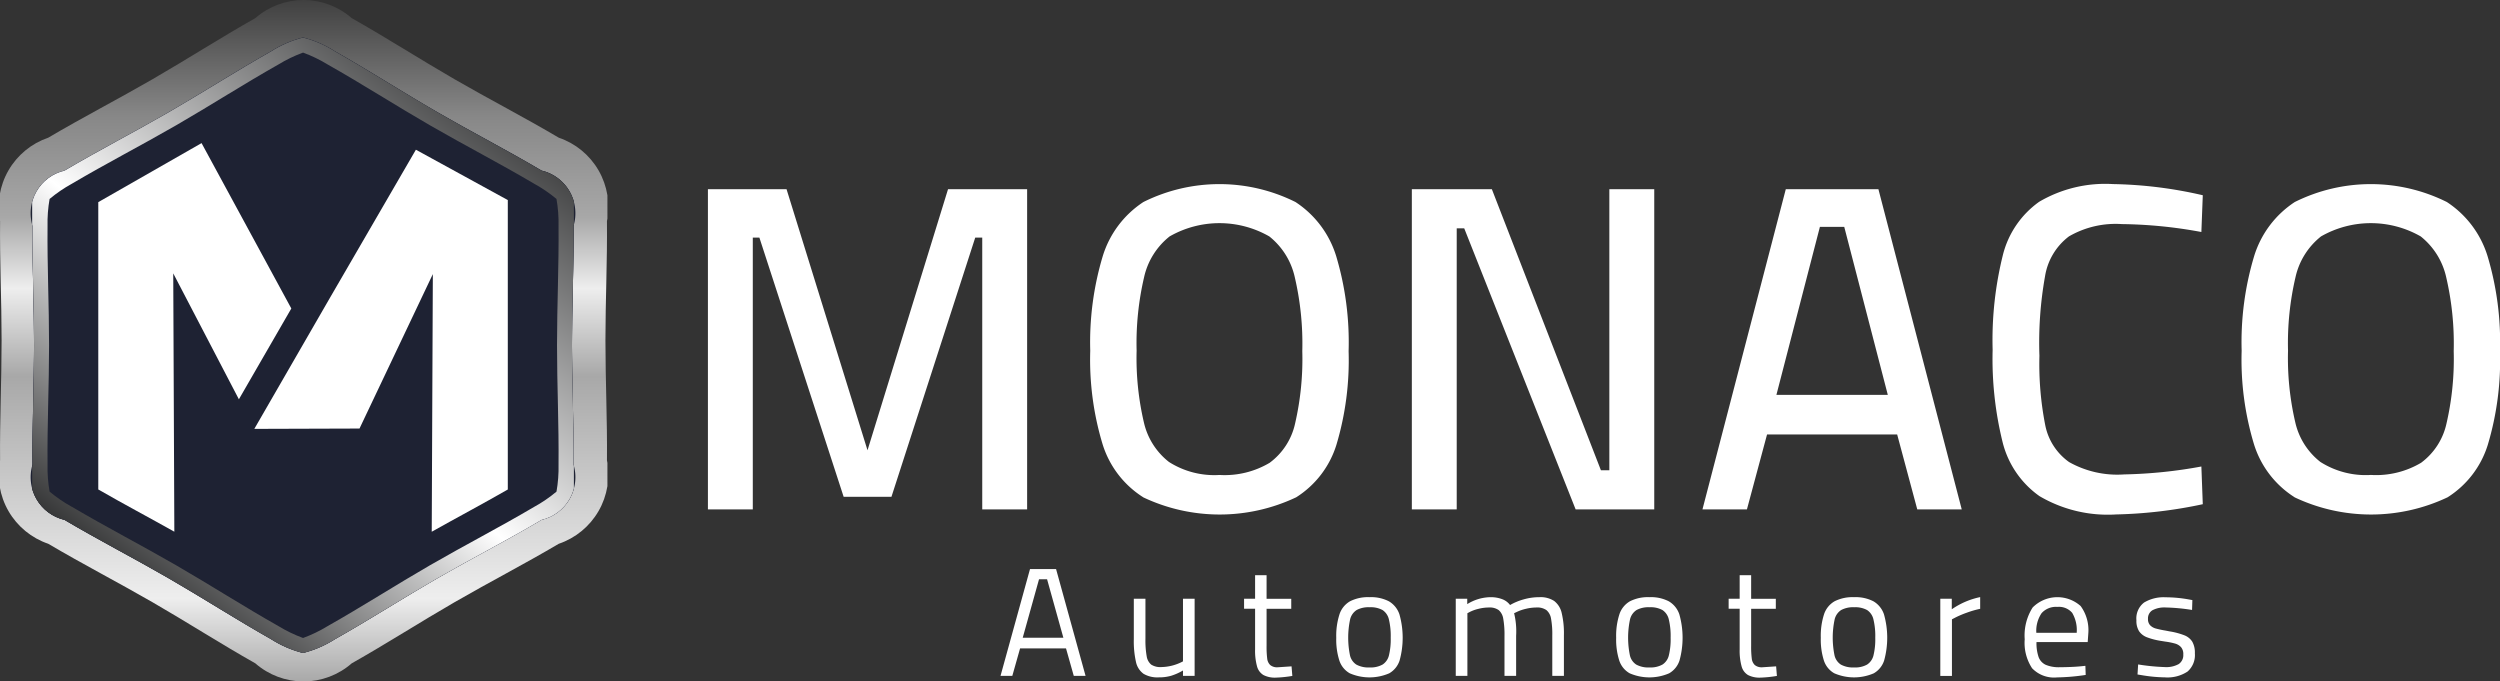 <svg xmlns="http://www.w3.org/2000/svg" viewBox="0 0 189.4 51.627" width="100%">
    <rect x="0" y="0" width="189.4" height="51.627" fill="#333333" stroke="none"/>
    <defs>
        <clipPath id="prefix__a">
            <path
                d="M248.2 650.743c2.616 1.51 5.3 2.894 7.9 4.43a5.544 5.544 0 013.651 6.324c.029 3.02-.115 6.038-.115 9.059s.144 6.038.115 9.059a5.545 5.545 0 01-3.651 6.324c-2.6 1.535-5.287 2.92-7.9 4.43s-5.157 3.144-7.787 4.629a5.544 5.544 0 01-7.3 0c-2.63-1.485-5.172-3.119-7.788-4.629s-5.3-2.894-7.9-4.43a5.544 5.544 0 01-3.651-6.324c-.029-3.021.115-6.039.115-9.059s-.144-6.038-.115-9.059a5.544 5.544 0 013.651-6.324c2.6-1.535 5.287-2.92 7.9-4.43s5.157-3.144 7.788-4.629a5.544 5.544 0 017.3 0c2.633 1.486 5.174 3.119 7.787 4.629z"
                transform="translate(-213.768 -644.742)" fill="none" clip-rule="evenodd" />
        </clipPath>
        <clipPath id="prefix__c">
            <path
                d="M252.774 660.013c-2.606-1.5-5.155-3.143-7.767-4.617a8.246 8.246 0 00-2.422-1.049 8.243 8.243 0 00-2.422 1.049c-2.612 1.475-5.161 3.113-7.767 4.617s-5.3 2.893-7.882 4.418a3.32 3.32 0 00-2.422 4.194c-.029 3 .115 6.026.115 9.035s-.144 6.036-.115 9.035a3.32 3.32 0 002.422 4.194c2.583 1.525 5.276 2.913 7.882 4.418s5.155 3.143 7.767 4.618a8.25 8.25 0 002.422 1.049 8.253 8.253 0 002.422-1.049c2.612-1.475 5.161-3.113 7.767-4.618s5.3-2.893 7.882-4.418a3.32 3.32 0 002.422-4.194c.028-3-.116-6.025-.116-9.035s.144-6.035.116-9.035a3.32 3.32 0 00-2.422-4.194c-2.583-1.525-5.276-2.913-7.882-4.418z"
                transform="translate(-222.09 -654.347)" fill="#1e2233" clip-rule="evenodd" />
        </clipPath>
        <clipPath id="prefix__d">
            <path
                d="M245.008 655.4a8.246 8.246 0 00-2.422-1.049 8.243 8.243 0 00-2.422 1.049c-2.612 1.475-5.161 3.113-7.767 4.617s-5.3 2.893-7.882 4.418a3.32 3.32 0 00-2.422 4.194c-.029 3 .115 6.026.115 9.035s-.144 6.036-.115 9.035a3.32 3.32 0 002.422 4.194c2.583 1.525 5.276 2.913 7.882 4.418s5.155 3.143 7.767 4.618a8.25 8.25 0 002.422 1.049 8.253 8.253 0 002.422-1.049c2.612-1.475 5.161-3.113 7.767-4.618s5.3-2.893 7.882-4.418a3.32 3.32 0 002.422-4.194c.028-3-.116-6.025-.116-9.035s.144-6.035.116-9.035a3.32 3.32 0 00-2.422-4.194c-2.583-1.525-5.276-2.913-7.882-4.418s-5.155-3.146-7.767-4.617zm-19.915 34.515a10.491 10.491 0 01-1.708-1.165 10.48 10.48 0 01-.155-2.062c-.029-3.008.115-6.015.115-9.024s-.144-6.015-.115-9.024a10.483 10.483 0 01.155-2.062 10.534 10.534 0 011.708-1.165c2.591-1.529 5.267-2.908 7.873-4.412s5.138-3.133 7.757-4.612a10.47 10.47 0 011.864-.9 10.469 10.469 0 011.863.9c2.62 1.479 5.152 3.108 7.757 4.612s5.282 2.883 7.873 4.412a10.511 10.511 0 011.708 1.165 10.462 10.462 0 01.155 2.062c.029 3.008-.115 6.015-.115 9.024s.145 6.016.115 9.024a10.456 10.456 0 01-.155 2.062 10.49 10.49 0 01-1.708 1.165c-2.591 1.529-5.268 2.908-7.873 4.412s-5.137 3.133-7.757 4.612a10.487 10.487 0 01-1.863.9 10.489 10.489 0 01-1.864-.9c-2.619-1.479-5.152-3.108-7.757-4.612s-5.282-2.887-7.873-4.416z"
                transform="translate(-222.09 -654.347)" fill="none" clip-rule="evenodd" />
        </clipPath>
        <linearGradient id="prefix__b" x1=".5" x2=".5" y2="1" gradientUnits="objectBoundingBox">
            <stop offset="0" stop-color="#404040" />
            <stop offset=".17" stop-color="#878787" />
            <stop offset=".32" stop-color="#a8a8a8" />
            <stop offset=".423" stop-color="#eee" />
            <stop offset=".552" stop-color="#a8a8a8" />
            <stop offset=".877" stop-color="#eee" />
            <stop offset="1" stop-color="#a8a8a8" />
        </linearGradient>
        <linearGradient id="prefix__e" x1=".156" y1=".995" x2=".894" y2="-.067" gradientUnits="objectBoundingBox">
            <stop offset="0" stop-color="#040506" />
            <stop offset=".43" stop-color="#fff" />
            <stop offset="1" stop-color="#040506" />
        </linearGradient>
    </defs>
    <g fill="#fff">
        <path
            d="M77.815 14.335V38.59h-3.4V18.002h-.532l-6.347 19.636h-3.621l-6.383-19.636h-.5V38.59h-3.4V14.335h5.957l6.134 19.778 6.1-19.778zM86.604 37.669a7.31 7.31 0 01-3.067-4 22.082 22.082 0 01-.94-7.1 22.627 22.627 0 01.94-7.139 7.542 7.542 0 013.085-4.124 12.908 12.908 0 0111.525 0 7.546 7.546 0 013.085 4.107 22.748 22.748 0 01.939 7.192 22.318 22.318 0 01-.922 7.086 7.232 7.232 0 01-3.049 3.984 13.534 13.534 0 01-11.595 0zm9.609-2.626a5.031 5.031 0 001.9-2.944 21.749 21.749 0 00.549-5.5 22.18 22.18 0 00-.567-5.588 5.461 5.461 0 00-1.932-3.1 7.6 7.6 0 00-7.553 0 5.447 5.447 0 00-1.933 3.087 21.942 21.942 0 00-.567 5.57 21.349 21.349 0 00.55 5.429 5.281 5.281 0 001.9 3 6.4 6.4 0 003.829.987 6.673 6.673 0 003.824-.937zM125.326 14.335V38.59h-5.957l-8.44-21.293h-.568V38.59h-3.4V14.335h6.063l8.262 21.294h.638V14.335zM143.729 32.914h-9.857l-1.524 5.676h-3.369l6.312-24.255h7.018l6.312 24.255h-3.369zm-9.148-3h8.439l-3.3-12.727h-1.844zM154.508 37.585a7.1 7.1 0 01-2.783-4.055 26.311 26.311 0 01-.763-7.033 26.634 26.634 0 01.78-7.192 7.029 7.029 0 012.748-4.019 9.867 9.867 0 015.585-1.34 32.34 32.34 0 016.808.846l-.107 2.785a34.833 34.833 0 00-6.028-.6 7.051 7.051 0 00-4.007.934 4.722 4.722 0 00-1.808 3.014 28.528 28.528 0 00-.426 6.028 23.941 23.941 0 00.443 5.27 4.484 4.484 0 001.808 2.785 7.448 7.448 0 004.167.934 35.868 35.868 0 005.851-.6l.107 2.856a34.7 34.7 0 01-6.56.776 10.2 10.2 0 01-5.815-1.389zM173.834 37.669a7.311 7.311 0 01-3.068-4 22.083 22.083 0 01-.939-7.1 22.628 22.628 0 01.939-7.139 7.542 7.542 0 013.085-4.124 12.907 12.907 0 0111.524 0 7.544 7.544 0 013.085 4.107 22.747 22.747 0 01.94 7.192 22.318 22.318 0 01-.922 7.086 7.232 7.232 0 01-3.049 3.984 13.534 13.534 0 01-11.595 0zm9.609-2.626a5.031 5.031 0 001.9-2.944 21.734 21.734 0 00.55-5.5 22.178 22.178 0 00-.567-5.588 5.46 5.46 0 00-1.933-3.1 7.6 7.6 0 00-7.553 0 5.445 5.445 0 00-1.932 3.085 21.942 21.942 0 00-.567 5.57 21.362 21.362 0 00.549 5.429 5.283 5.283 0 001.9 3 6.4 6.4 0 003.83.987 6.673 6.673 0 003.823-.935z" />
    </g>
    <g fill="#fff">
        <path
            d="M80.761 49.122h-3.48l-.588 2.08H75.8l2.233-8.088h1.975l2.233 8.088h-.893zm-3.28-.806h3.08l-1.234-4.429h-.611zM86.632 51.045a1.488 1.488 0 01-.57-.894 7.13 7.13 0 01-.164-1.741v-3.051h.881v3.039a6.875 6.875 0 00.094 1.321 1.025 1.025 0 00.341.631 1.267 1.267 0 00.764.187 3.6 3.6 0 001.645-.432V45.36h.882v5.844h-.882v-.409a4.2 4.2 0 01-.893.4 3.3 3.3 0 01-.94.122 2.059 2.059 0 01-1.158-.272zM95.715 51.139a1.1 1.1 0 01-.482-.655 4.443 4.443 0 01-.147-1.291v-3.074h-.835v-.76h.835v-1.784h.87v1.788h1.869v.76h-1.869v2.793a7.3 7.3 0 00.047.976.8.8 0 00.229.491.816.816 0 00.57.17l1.046-.07.059.725a9.08 9.08 0 01-1.258.129 1.887 1.887 0 01-.934-.198zM102.258 51.009a1.725 1.725 0 01-.788-.964 5.233 5.233 0 01-.235-1.73 5.293 5.293 0 01.247-1.782 1.778 1.778 0 01.8-.982 3.005 3.005 0 011.469-.309 2.95 2.95 0 011.476.315 1.811 1.811 0 01.793.982 6.5 6.5 0 01.012 3.506 1.734 1.734 0 01-.782.964 3.767 3.767 0 01-2.992 0zm2.492-.666a1.15 1.15 0 00.476-.69 5.142 5.142 0 00.135-1.338 5.364 5.364 0 00-.141-1.4 1.155 1.155 0 00-.482-.7 1.869 1.869 0 00-.976-.21 1.9 1.9 0 00-.981.21 1.169 1.169 0 00-.494.7 6.7 6.7 0 00-.012 2.735 1.143 1.143 0 00.482.7 1.912 1.912 0 001 .216 1.855 1.855 0 00.993-.223zM110.288 45.359h.87v.409a3.414 3.414 0 011.763-.526 2.45 2.45 0 01.87.146 1.311 1.311 0 01.611.449 4.434 4.434 0 011.023-.426 4.319 4.319 0 011.2-.169 1.893 1.893 0 011.117.286 1.581 1.581 0 01.57.906 6.6 6.6 0 01.17 1.683v3.086h-.881v-3.062a6.547 6.547 0 00-.094-1.274 1.064 1.064 0 00-.347-.643 1.192 1.192 0 00-.747-.2 3.443 3.443 0 00-.811.1 3.245 3.245 0 00-.67.228l-.223.105a5.76 5.76 0 01.153 1.707v3.038h-.882v-3.015a6.886 6.886 0 00-.094-1.315 1.084 1.084 0 00-.341-.648 1.166 1.166 0 00-.741-.2 3.254 3.254 0 00-.788.1 3 3 0 00-.646.228l-.2.105v4.745h-.882zM123.464 51.009a1.725 1.725 0 01-.788-.964 5.233 5.233 0 01-.235-1.73 5.287 5.287 0 01.247-1.782 1.778 1.778 0 01.8-.982 3 3 0 011.469-.309 2.948 2.948 0 011.475.315 1.812 1.812 0 01.794.982 6.5 6.5 0 01.012 3.506 1.735 1.735 0 01-.782.964 3.767 3.767 0 01-2.992 0zm2.492-.666a1.148 1.148 0 00.476-.69 5.131 5.131 0 00.135-1.338 5.37 5.37 0 00-.141-1.4 1.155 1.155 0 00-.482-.7 1.87 1.87 0 00-.976-.21 1.9 1.9 0 00-.981.21 1.169 1.169 0 00-.494.7 6.7 6.7 0 00-.012 2.735 1.14 1.14 0 00.482.7 1.912 1.912 0 001 .216 1.854 1.854 0 00.993-.223zM132.426 51.139a1.1 1.1 0 01-.482-.655 4.445 4.445 0 01-.147-1.291v-3.074h-.835v-.76h.835v-1.784h.87v1.788h1.869v.76h-1.869v2.793a7.315 7.315 0 00.047.976.8.8 0 00.229.491.816.816 0 00.57.17l1.046-.07.059.725a9.081 9.081 0 01-1.258.129 1.887 1.887 0 01-.934-.198zM138.967 51.009a1.725 1.725 0 01-.788-.964 5.232 5.232 0 01-.235-1.73 5.287 5.287 0 01.247-1.782 1.777 1.777 0 01.8-.982 3 3 0 011.469-.309 2.95 2.95 0 011.476.315 1.811 1.811 0 01.793.982 6.5 6.5 0 01.012 3.506 1.735 1.735 0 01-.782.964 3.766 3.766 0 01-2.991 0zm2.492-.666a1.15 1.15 0 00.476-.69 5.131 5.131 0 00.135-1.338 5.354 5.354 0 00-.141-1.4 1.155 1.155 0 00-.482-.7 1.869 1.869 0 00-.976-.21 1.9 1.9 0 00-.982.21 1.169 1.169 0 00-.494.7 6.7 6.7 0 00-.012 2.735 1.143 1.143 0 00.482.7 1.913 1.913 0 001.005.216 1.853 1.853 0 00.991-.223zM146.997 45.359h.87v.8a5.886 5.886 0 012.151-.923v.888a7.268 7.268 0 00-.993.286 7.526 7.526 0 00-.852.357l-.294.152v4.289h-.882zM153.95 50.624a3.487 3.487 0 01-.558-2.191 3.95 3.95 0 01.6-2.408 2.643 2.643 0 013.638-.111 3.091 3.091 0 01.581 2.063l-.047.666h-3.879a3.24 3.24 0 00.159 1.134 1.045 1.045 0 00.541.59 2.535 2.535 0 001.064.181q.341 0 .788-.017t.811-.053l.341-.035.023.69a15.84 15.84 0 01-2.163.187 2.3 2.3 0 01-1.899-.696zm3.38-2.682a2.566 2.566 0 00-.341-1.513 1.313 1.313 0 00-1.117-.45 1.46 1.46 0 00-1.2.473 2.384 2.384 0 00-.4 1.49zM162.291 51.156l-.353-.058.047-.76a15.759 15.759 0 002.022.2 1.942 1.942 0 001.052-.228.81.81 0 00.347-.731.79.79 0 00-.17-.549.964.964 0 00-.435-.269 5.259 5.259 0 00-.747-.152l-.294-.047a5.3 5.3 0 01-1.105-.281 1.279 1.279 0 01-.6-.462 1.467 1.467 0 01-.2-.824 1.516 1.516 0 01.576-1.344 2.858 2.858 0 011.634-.4 9.908 9.908 0 011.7.152l.329.059-.023.748a14.557 14.557 0 00-1.987-.187 1.945 1.945 0 00-1.017.21.718.718 0 00-.335.654.668.668 0 00.164.485.954.954 0 00.429.245 7.3 7.3 0 00.747.158l.294.058a5.455 5.455 0 011.129.3 1.239 1.239 0 01.594.485 1.672 1.672 0 01.194.876 1.654 1.654 0 01-.558 1.385 2.755 2.755 0 01-1.711.438 11.231 11.231 0 01-1.723-.161z" />
    </g>
    <g clip-path="url(#prefix__a)">
        <path transform="translate(-.025)" fill="url(#prefix__b)" d="M0 0h46.043v51.627H0z" />
    </g>
    <path
        d="M33.146 8.508c-2.606-1.5-5.155-3.143-7.767-4.617a8.246 8.246 0 00-2.422-1.049 8.243 8.243 0 00-2.422 1.049c-2.612 1.475-5.161 3.113-7.767 4.617s-5.3 2.893-7.882 4.418a3.32 3.32 0 00-2.422 4.194c-.029 3 .115 6.026.115 9.035s-.144 6.036-.115 9.035a3.32 3.32 0 002.422 4.194c2.583 1.525 5.276 2.913 7.882 4.418s5.155 3.143 7.767 4.618a8.25 8.25 0 002.422 1.049 8.253 8.253 0 002.422-1.049c2.612-1.475 5.161-3.113 7.767-4.618s5.3-2.893 7.882-4.418a3.32 3.32 0 002.422-4.194c.028-3-.116-6.025-.116-9.035s.144-6.035.116-9.035a3.32 3.32 0 00-2.422-4.194c-2.583-1.525-5.276-2.913-7.882-4.418z"
        fill="#1e2233" fill-rule="evenodd" />
    <g transform="translate(2.462 2.842)" clip-path="url(#prefix__c)">
        <path fill="#1e2233" d="M-.025 0h41.041v46.626H-.025z" />
    </g>
    <g transform="translate(2.462 2.842)" clip-path="url(#prefix__d)">
        <path transform="translate(-.025)" fill="url(#prefix__e)" d="M0 0h41.041v46.626H0z" />
    </g>
    <path
        d="M19.267 32.492l7.969-.026 5.556-11.7-.084 19.519c1.916-1.075 3.857-2.106 5.763-3.2V15.157l-6.963-3.814-6.531 11.254zM7.446 15.314v21.768c1.9 1.094 3.846 2.124 5.762 3.2l-.083-19.571 4.973 9.54 3.972-6.88-6.8-12.529z"
        fill="#fff" fill-rule="evenodd" />
</svg>
